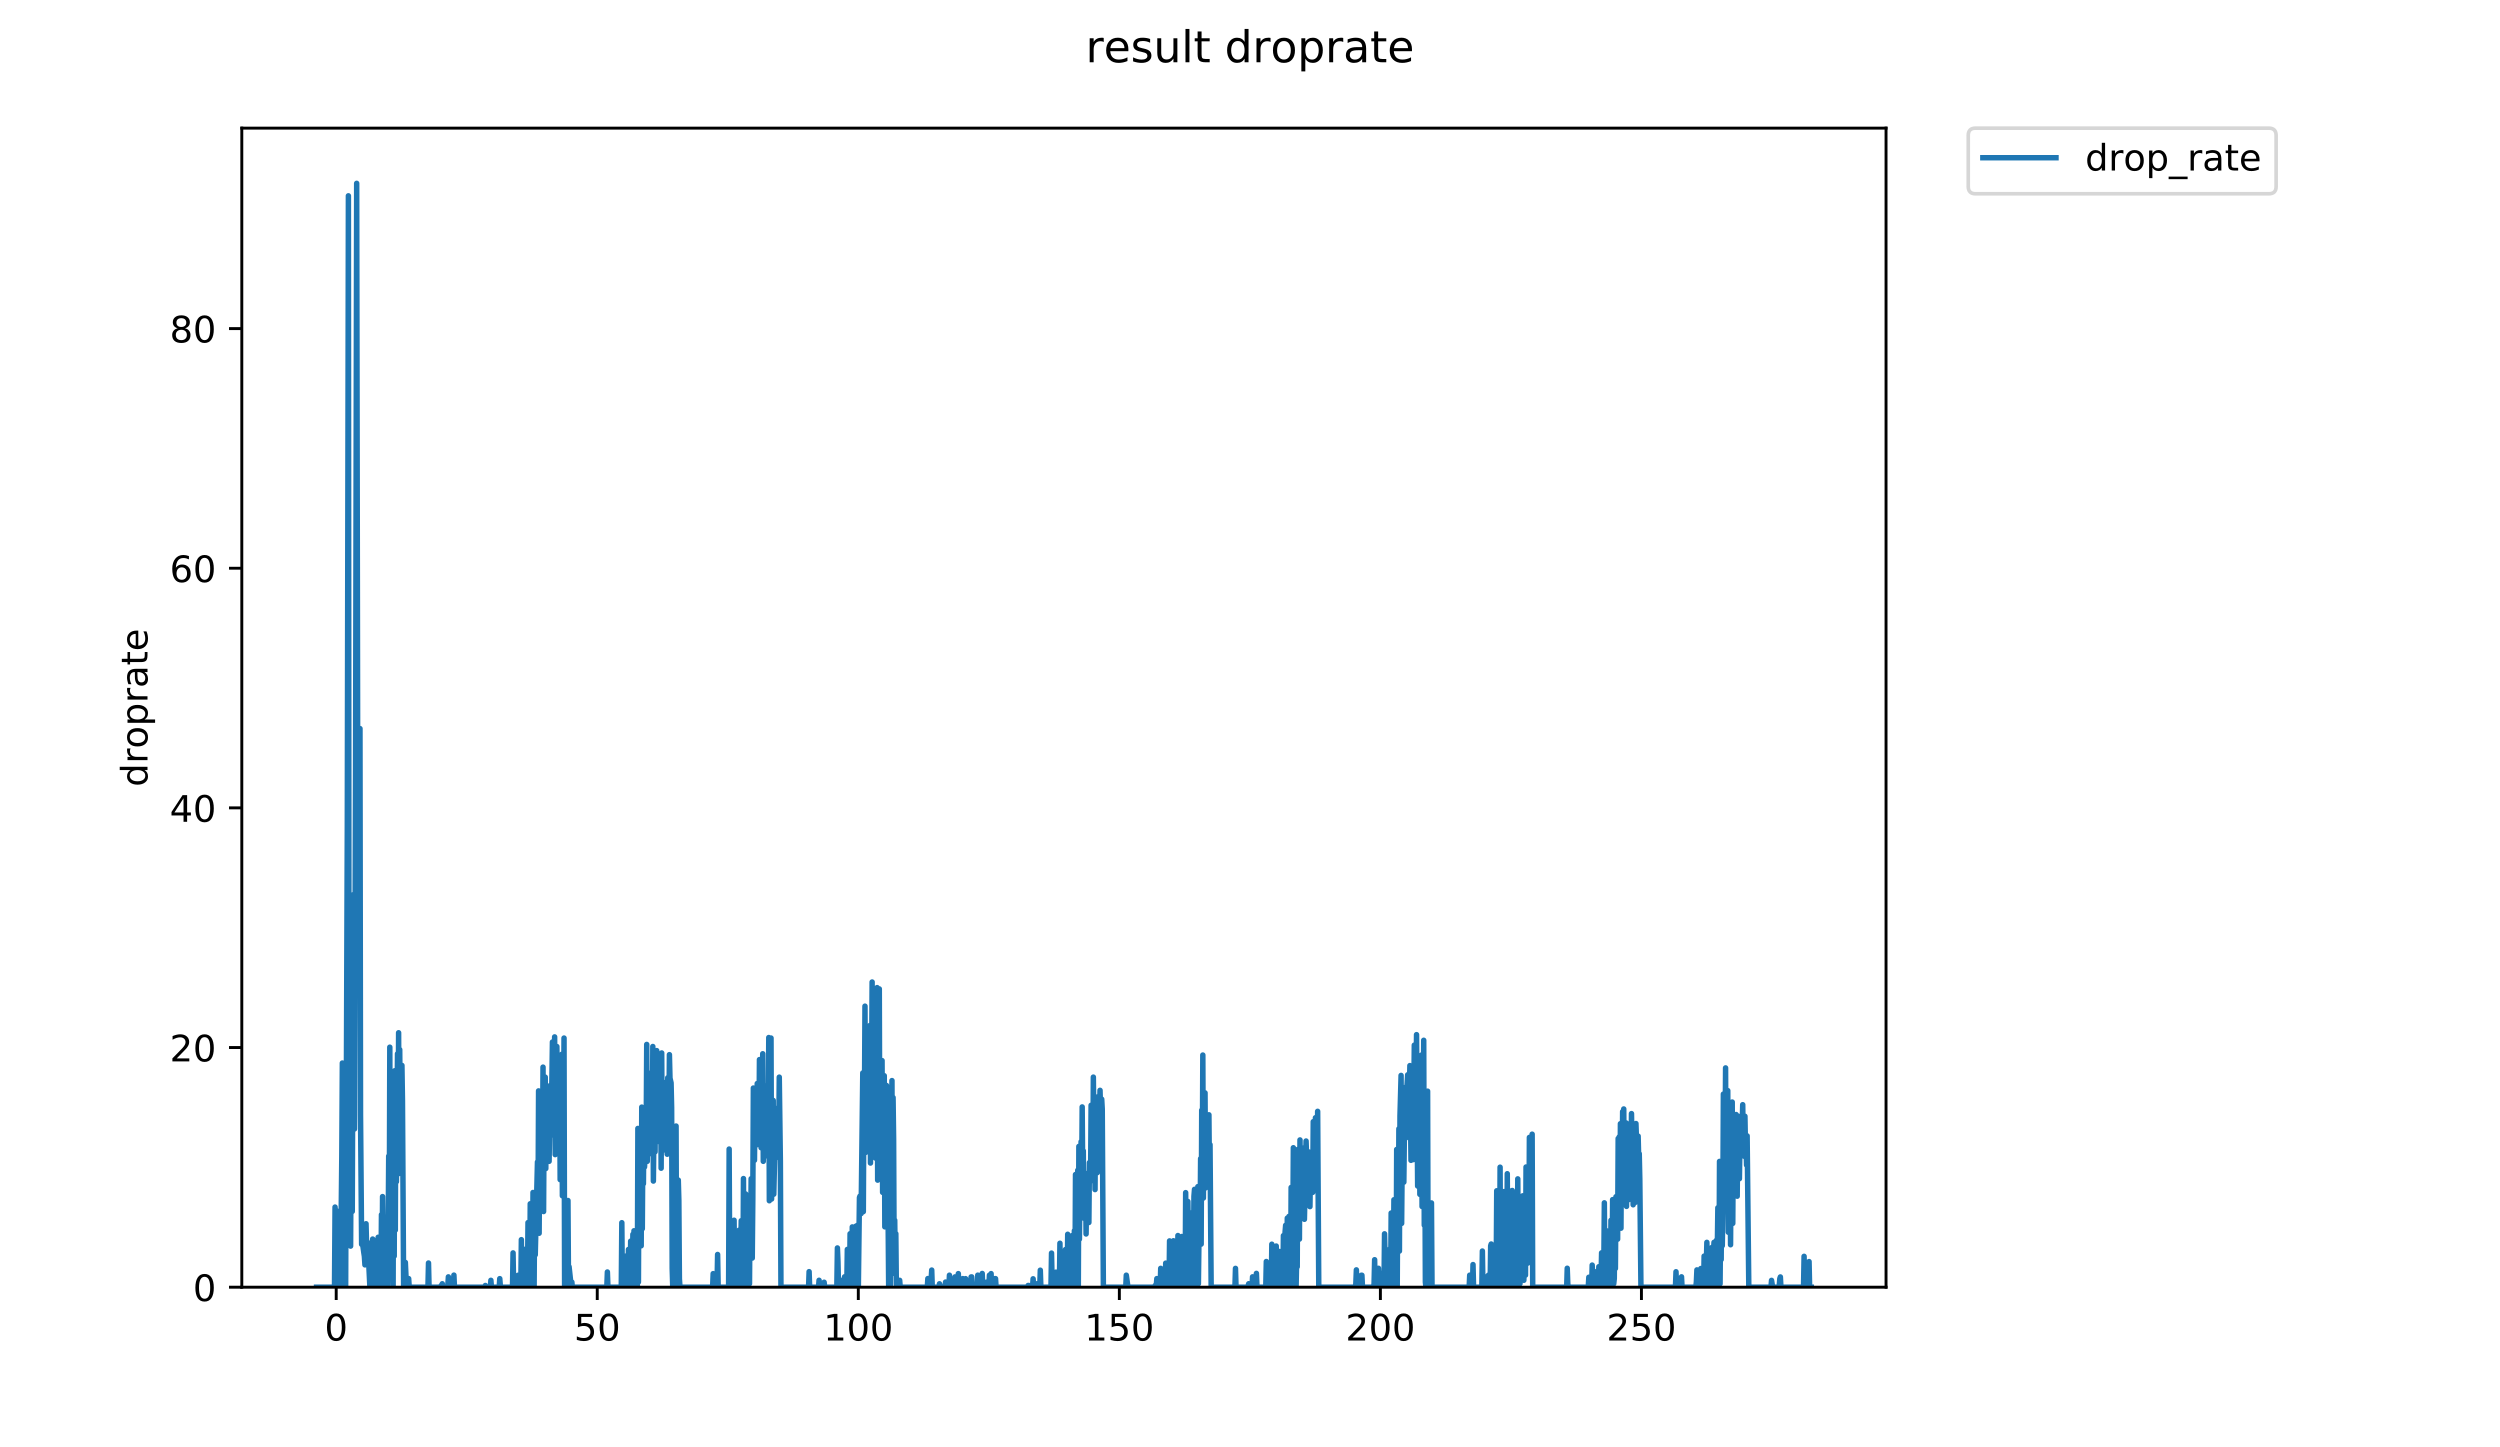 <?xml version="1.0" encoding="utf-8" standalone="no"?>
<!DOCTYPE svg PUBLIC "-//W3C//DTD SVG 1.1//EN"
  "http://www.w3.org/Graphics/SVG/1.1/DTD/svg11.dtd">
<!-- Created with matplotlib (https://matplotlib.org/) -->
<svg height="396pt" version="1.1" viewBox="0 0 684 396" width="684pt" xmlns="http://www.w3.org/2000/svg" xmlns:xlink="http://www.w3.org/1999/xlink">
 <defs>
  <style type="text/css">
*{stroke-linecap:butt;stroke-linejoin:round;}
  </style>
 </defs>
 <g id="figure_1">
  <g id="patch_1">
   <path d="M 0 396 
L 684 396 
L 684 0 
L 0 0 
z
" style="fill:#ffffff;"/>
  </g>
  <g id="axes_1">
   <g id="patch_2">
    <path d="M 66.159 352.174 
L 516.019 352.174 
L 516.019 35.062 
L 66.159 35.062 
z
" style="fill:#ffffff;"/>
   </g>
   <g id="matplotlib.axis_1">
    <g id="xtick_1">
     <g id="line2d_1">
      <defs>
       <path d="M 0 0 
L 0 3.5 
" id="m85225058ea" style="stroke:#000000;stroke-width:0.8;"/>
      </defs>
      <g>
       <use style="stroke:#000000;stroke-width:0.8;" x="91.986" xlink:href="#m85225058ea" y="352.174"/>
      </g>
     </g>
     <g id="text_1">
      <!-- 0 -->
      <defs>
       <path d="M 31.781 66.406 
Q 24.172 66.406 20.328 58.906 
Q 16.5 51.422 16.5 36.375 
Q 16.5 21.391 20.328 13.891 
Q 24.172 6.391 31.781 6.391 
Q 39.453 6.391 43.281 13.891 
Q 47.125 21.391 47.125 36.375 
Q 47.125 51.422 43.281 58.906 
Q 39.453 66.406 31.781 66.406 
z
M 31.781 74.219 
Q 44.047 74.219 50.516 64.516 
Q 56.984 54.828 56.984 36.375 
Q 56.984 17.969 50.516 8.266 
Q 44.047 -1.422 31.781 -1.422 
Q 19.531 -1.422 13.062 8.266 
Q 6.594 17.969 6.594 36.375 
Q 6.594 54.828 13.062 64.516 
Q 19.531 74.219 31.781 74.219 
z
" id="DejaVuSans-48"/>
      </defs>
      <g transform="translate(88.805 366.773)scale(0.1 -0.1)">
       <use xlink:href="#DejaVuSans-48"/>
      </g>
     </g>
    </g>
    <g id="xtick_2">
     <g id="line2d_2">
      <g>
       <use style="stroke:#000000;stroke-width:0.8;" x="163.408" xlink:href="#m85225058ea" y="352.174"/>
      </g>
     </g>
     <g id="text_2">
      <!-- 50 -->
      <defs>
       <path d="M 10.797 72.906 
L 49.516 72.906 
L 49.516 64.594 
L 19.828 64.594 
L 19.828 46.734 
Q 21.969 47.469 24.109 47.828 
Q 26.266 48.188 28.422 48.188 
Q 40.625 48.188 47.75 41.5 
Q 54.891 34.812 54.891 23.391 
Q 54.891 11.625 47.562 5.094 
Q 40.234 -1.422 26.906 -1.422 
Q 22.312 -1.422 17.547 -0.641 
Q 12.797 0.141 7.719 1.703 
L 7.719 11.625 
Q 12.109 9.234 16.797 8.062 
Q 21.484 6.891 26.703 6.891 
Q 35.156 6.891 40.078 11.328 
Q 45.016 15.766 45.016 23.391 
Q 45.016 31 40.078 35.438 
Q 35.156 39.891 26.703 39.891 
Q 22.75 39.891 18.812 39.016 
Q 14.891 38.141 10.797 36.281 
z
" id="DejaVuSans-53"/>
      </defs>
      <g transform="translate(157.046 366.773)scale(0.1 -0.1)">
       <use xlink:href="#DejaVuSans-53"/>
       <use x="63.623" xlink:href="#DejaVuSans-48"/>
      </g>
     </g>
    </g>
    <g id="xtick_3">
     <g id="line2d_3">
      <g>
       <use style="stroke:#000000;stroke-width:0.8;" x="234.831" xlink:href="#m85225058ea" y="352.174"/>
      </g>
     </g>
     <g id="text_3">
      <!-- 100 -->
      <defs>
       <path d="M 12.406 8.297 
L 28.516 8.297 
L 28.516 63.922 
L 10.984 60.406 
L 10.984 69.391 
L 28.422 72.906 
L 38.281 72.906 
L 38.281 8.297 
L 54.391 8.297 
L 54.391 0 
L 12.406 0 
z
" id="DejaVuSans-49"/>
      </defs>
      <g transform="translate(225.287 366.773)scale(0.1 -0.1)">
       <use xlink:href="#DejaVuSans-49"/>
       <use x="63.623" xlink:href="#DejaVuSans-48"/>
       <use x="127.246" xlink:href="#DejaVuSans-48"/>
      </g>
     </g>
    </g>
    <g id="xtick_4">
     <g id="line2d_4">
      <g>
       <use style="stroke:#000000;stroke-width:0.8;" x="306.253" xlink:href="#m85225058ea" y="352.174"/>
      </g>
     </g>
     <g id="text_4">
      <!-- 150 -->
      <g transform="translate(296.709 366.773)scale(0.1 -0.1)">
       <use xlink:href="#DejaVuSans-49"/>
       <use x="63.623" xlink:href="#DejaVuSans-53"/>
       <use x="127.246" xlink:href="#DejaVuSans-48"/>
      </g>
     </g>
    </g>
    <g id="xtick_5">
     <g id="line2d_5">
      <g>
       <use style="stroke:#000000;stroke-width:0.8;" x="377.675" xlink:href="#m85225058ea" y="352.174"/>
      </g>
     </g>
     <g id="text_5">
      <!-- 200 -->
      <defs>
       <path d="M 19.188 8.297 
L 53.609 8.297 
L 53.609 0 
L 7.328 0 
L 7.328 8.297 
Q 12.938 14.109 22.625 23.891 
Q 32.328 33.688 34.812 36.531 
Q 39.547 41.844 41.422 45.531 
Q 43.312 49.219 43.312 52.781 
Q 43.312 58.594 39.234 62.25 
Q 35.156 65.922 28.609 65.922 
Q 23.969 65.922 18.812 64.312 
Q 13.672 62.703 7.812 59.422 
L 7.812 69.391 
Q 13.766 71.781 18.938 73 
Q 24.125 74.219 28.422 74.219 
Q 39.75 74.219 46.484 68.547 
Q 53.219 62.891 53.219 53.422 
Q 53.219 48.922 51.531 44.891 
Q 49.859 40.875 45.406 35.406 
Q 44.188 33.984 37.641 27.219 
Q 31.109 20.453 19.188 8.297 
z
" id="DejaVuSans-50"/>
      </defs>
      <g transform="translate(368.131 366.773)scale(0.1 -0.1)">
       <use xlink:href="#DejaVuSans-50"/>
       <use x="63.623" xlink:href="#DejaVuSans-48"/>
       <use x="127.246" xlink:href="#DejaVuSans-48"/>
      </g>
     </g>
    </g>
    <g id="xtick_6">
     <g id="line2d_6">
      <g>
       <use style="stroke:#000000;stroke-width:0.8;" x="449.097" xlink:href="#m85225058ea" y="352.174"/>
      </g>
     </g>
     <g id="text_6">
      <!-- 250 -->
      <g transform="translate(439.554 366.773)scale(0.1 -0.1)">
       <use xlink:href="#DejaVuSans-50"/>
       <use x="63.623" xlink:href="#DejaVuSans-53"/>
       <use x="127.246" xlink:href="#DejaVuSans-48"/>
      </g>
     </g>
    </g>
   </g>
   <g id="matplotlib.axis_2">
    <g id="ytick_1">
     <g id="line2d_7">
      <defs>
       <path d="M 0 0 
L -3.5 0 
" id="m0437d1eea3" style="stroke:#000000;stroke-width:0.8;"/>
      </defs>
      <g>
       <use style="stroke:#000000;stroke-width:0.8;" x="66.159" xlink:href="#m0437d1eea3" y="352.174"/>
      </g>
     </g>
     <g id="text_7">
      <!-- 0 -->
      <g transform="translate(52.796 355.973)scale(0.1 -0.1)">
       <use xlink:href="#DejaVuSans-48"/>
      </g>
     </g>
    </g>
    <g id="ytick_2">
     <g id="line2d_8">
      <g>
       <use style="stroke:#000000;stroke-width:0.8;" x="66.159" xlink:href="#m0437d1eea3" y="286.605"/>
      </g>
     </g>
     <g id="text_8">
      <!-- 20 -->
      <g transform="translate(46.434 290.405)scale(0.1 -0.1)">
       <use xlink:href="#DejaVuSans-50"/>
       <use x="63.623" xlink:href="#DejaVuSans-48"/>
      </g>
     </g>
    </g>
    <g id="ytick_3">
     <g id="line2d_9">
      <g>
       <use style="stroke:#000000;stroke-width:0.8;" x="66.159" xlink:href="#m0437d1eea3" y="221.037"/>
      </g>
     </g>
     <g id="text_9">
      <!-- 40 -->
      <defs>
       <path d="M 37.797 64.312 
L 12.891 25.391 
L 37.797 25.391 
z
M 35.203 72.906 
L 47.609 72.906 
L 47.609 25.391 
L 58.016 25.391 
L 58.016 17.188 
L 47.609 17.188 
L 47.609 0 
L 37.797 0 
L 37.797 17.188 
L 4.891 17.188 
L 4.891 26.703 
z
" id="DejaVuSans-52"/>
      </defs>
      <g transform="translate(46.434 224.836)scale(0.1 -0.1)">
       <use xlink:href="#DejaVuSans-52"/>
       <use x="63.623" xlink:href="#DejaVuSans-48"/>
      </g>
     </g>
    </g>
    <g id="ytick_4">
     <g id="line2d_10">
      <g>
       <use style="stroke:#000000;stroke-width:0.8;" x="66.159" xlink:href="#m0437d1eea3" y="155.468"/>
      </g>
     </g>
     <g id="text_10">
      <!-- 60 -->
      <defs>
       <path d="M 33.016 40.375 
Q 26.375 40.375 22.484 35.828 
Q 18.609 31.297 18.609 23.391 
Q 18.609 15.531 22.484 10.953 
Q 26.375 6.391 33.016 6.391 
Q 39.656 6.391 43.531 10.953 
Q 47.406 15.531 47.406 23.391 
Q 47.406 31.297 43.531 35.828 
Q 39.656 40.375 33.016 40.375 
z
M 52.594 71.297 
L 52.594 62.312 
Q 48.875 64.062 45.094 64.984 
Q 41.312 65.922 37.594 65.922 
Q 27.828 65.922 22.672 59.328 
Q 17.531 52.734 16.797 39.406 
Q 19.672 43.656 24.016 45.922 
Q 28.375 48.188 33.594 48.188 
Q 44.578 48.188 50.953 41.516 
Q 57.328 34.859 57.328 23.391 
Q 57.328 12.156 50.688 5.359 
Q 44.047 -1.422 33.016 -1.422 
Q 20.359 -1.422 13.672 8.266 
Q 6.984 17.969 6.984 36.375 
Q 6.984 53.656 15.188 63.938 
Q 23.391 74.219 37.203 74.219 
Q 40.922 74.219 44.703 73.484 
Q 48.484 72.75 52.594 71.297 
z
" id="DejaVuSans-54"/>
      </defs>
      <g transform="translate(46.434 159.267)scale(0.1 -0.1)">
       <use xlink:href="#DejaVuSans-54"/>
       <use x="63.623" xlink:href="#DejaVuSans-48"/>
      </g>
     </g>
    </g>
    <g id="ytick_5">
     <g id="line2d_11">
      <g>
       <use style="stroke:#000000;stroke-width:0.8;" x="66.159" xlink:href="#m0437d1eea3" y="89.899"/>
      </g>
     </g>
     <g id="text_11">
      <!-- 80 -->
      <defs>
       <path d="M 31.781 34.625 
Q 24.75 34.625 20.719 30.859 
Q 16.703 27.094 16.703 20.516 
Q 16.703 13.922 20.719 10.156 
Q 24.75 6.391 31.781 6.391 
Q 38.812 6.391 42.859 10.172 
Q 46.922 13.969 46.922 20.516 
Q 46.922 27.094 42.891 30.859 
Q 38.875 34.625 31.781 34.625 
z
M 21.922 38.812 
Q 15.578 40.375 12.031 44.719 
Q 8.5 49.078 8.5 55.328 
Q 8.5 64.062 14.719 69.141 
Q 20.953 74.219 31.781 74.219 
Q 42.672 74.219 48.875 69.141 
Q 55.078 64.062 55.078 55.328 
Q 55.078 49.078 51.531 44.719 
Q 48 40.375 41.703 38.812 
Q 48.828 37.156 52.797 32.312 
Q 56.781 27.484 56.781 20.516 
Q 56.781 9.906 50.312 4.234 
Q 43.844 -1.422 31.781 -1.422 
Q 19.734 -1.422 13.25 4.234 
Q 6.781 9.906 6.781 20.516 
Q 6.781 27.484 10.781 32.312 
Q 14.797 37.156 21.922 38.812 
z
M 18.312 54.391 
Q 18.312 48.734 21.844 45.562 
Q 25.391 42.391 31.781 42.391 
Q 38.141 42.391 41.719 45.562 
Q 45.312 48.734 45.312 54.391 
Q 45.312 60.062 41.719 63.234 
Q 38.141 66.406 31.781 66.406 
Q 25.391 66.406 21.844 63.234 
Q 18.312 60.062 18.312 54.391 
z
" id="DejaVuSans-56"/>
      </defs>
      <g transform="translate(46.434 93.698)scale(0.1 -0.1)">
       <use xlink:href="#DejaVuSans-56"/>
       <use x="63.623" xlink:href="#DejaVuSans-48"/>
      </g>
     </g>
    </g>
    <g id="text_12">
     <!-- droprate -->
     <defs>
      <path d="M 45.406 46.391 
L 45.406 75.984 
L 54.391 75.984 
L 54.391 0 
L 45.406 0 
L 45.406 8.203 
Q 42.578 3.328 38.25 0.953 
Q 33.938 -1.422 27.875 -1.422 
Q 17.969 -1.422 11.734 6.484 
Q 5.516 14.406 5.516 27.297 
Q 5.516 40.188 11.734 48.094 
Q 17.969 56 27.875 56 
Q 33.938 56 38.25 53.625 
Q 42.578 51.266 45.406 46.391 
z
M 14.797 27.297 
Q 14.797 17.391 18.875 11.75 
Q 22.953 6.109 30.078 6.109 
Q 37.203 6.109 41.297 11.75 
Q 45.406 17.391 45.406 27.297 
Q 45.406 37.203 41.297 42.844 
Q 37.203 48.484 30.078 48.484 
Q 22.953 48.484 18.875 42.844 
Q 14.797 37.203 14.797 27.297 
z
" id="DejaVuSans-100"/>
      <path d="M 41.109 46.297 
Q 39.594 47.172 37.812 47.578 
Q 36.031 48 33.891 48 
Q 26.266 48 22.188 43.047 
Q 18.109 38.094 18.109 28.812 
L 18.109 0 
L 9.078 0 
L 9.078 54.688 
L 18.109 54.688 
L 18.109 46.188 
Q 20.953 51.172 25.484 53.578 
Q 30.031 56 36.531 56 
Q 37.453 56 38.578 55.875 
Q 39.703 55.766 41.062 55.516 
z
" id="DejaVuSans-114"/>
      <path d="M 30.609 48.391 
Q 23.391 48.391 19.188 42.75 
Q 14.984 37.109 14.984 27.297 
Q 14.984 17.484 19.156 11.844 
Q 23.344 6.203 30.609 6.203 
Q 37.797 6.203 41.984 11.859 
Q 46.188 17.531 46.188 27.297 
Q 46.188 37.016 41.984 42.703 
Q 37.797 48.391 30.609 48.391 
z
M 30.609 56 
Q 42.328 56 49.016 48.375 
Q 55.719 40.766 55.719 27.297 
Q 55.719 13.875 49.016 6.219 
Q 42.328 -1.422 30.609 -1.422 
Q 18.844 -1.422 12.172 6.219 
Q 5.516 13.875 5.516 27.297 
Q 5.516 40.766 12.172 48.375 
Q 18.844 56 30.609 56 
z
" id="DejaVuSans-111"/>
      <path d="M 18.109 8.203 
L 18.109 -20.797 
L 9.078 -20.797 
L 9.078 54.688 
L 18.109 54.688 
L 18.109 46.391 
Q 20.953 51.266 25.266 53.625 
Q 29.594 56 35.594 56 
Q 45.562 56 51.781 48.094 
Q 58.016 40.188 58.016 27.297 
Q 58.016 14.406 51.781 6.484 
Q 45.562 -1.422 35.594 -1.422 
Q 29.594 -1.422 25.266 0.953 
Q 20.953 3.328 18.109 8.203 
z
M 48.688 27.297 
Q 48.688 37.203 44.609 42.844 
Q 40.531 48.484 33.406 48.484 
Q 26.266 48.484 22.188 42.844 
Q 18.109 37.203 18.109 27.297 
Q 18.109 17.391 22.188 11.75 
Q 26.266 6.109 33.406 6.109 
Q 40.531 6.109 44.609 11.75 
Q 48.688 17.391 48.688 27.297 
z
" id="DejaVuSans-112"/>
      <path d="M 34.281 27.484 
Q 23.391 27.484 19.188 25 
Q 14.984 22.516 14.984 16.5 
Q 14.984 11.719 18.141 8.906 
Q 21.297 6.109 26.703 6.109 
Q 34.188 6.109 38.703 11.406 
Q 43.219 16.703 43.219 25.484 
L 43.219 27.484 
z
M 52.203 31.203 
L 52.203 0 
L 43.219 0 
L 43.219 8.297 
Q 40.141 3.328 35.547 0.953 
Q 30.953 -1.422 24.312 -1.422 
Q 15.922 -1.422 10.953 3.297 
Q 6 8.016 6 15.922 
Q 6 25.141 12.172 29.828 
Q 18.359 34.516 30.609 34.516 
L 43.219 34.516 
L 43.219 35.406 
Q 43.219 41.609 39.141 45 
Q 35.062 48.391 27.688 48.391 
Q 23 48.391 18.547 47.266 
Q 14.109 46.141 10.016 43.891 
L 10.016 52.203 
Q 14.938 54.109 19.578 55.047 
Q 24.219 56 28.609 56 
Q 40.484 56 46.344 49.844 
Q 52.203 43.703 52.203 31.203 
z
" id="DejaVuSans-97"/>
      <path d="M 18.312 70.219 
L 18.312 54.688 
L 36.812 54.688 
L 36.812 47.703 
L 18.312 47.703 
L 18.312 18.016 
Q 18.312 11.328 20.141 9.422 
Q 21.969 7.516 27.594 7.516 
L 36.812 7.516 
L 36.812 0 
L 27.594 0 
Q 17.188 0 13.234 3.875 
Q 9.281 7.766 9.281 18.016 
L 9.281 47.703 
L 2.688 47.703 
L 2.688 54.688 
L 9.281 54.688 
L 9.281 70.219 
z
" id="DejaVuSans-116"/>
      <path d="M 56.203 29.594 
L 56.203 25.203 
L 14.891 25.203 
Q 15.484 15.922 20.484 11.062 
Q 25.484 6.203 34.422 6.203 
Q 39.594 6.203 44.453 7.469 
Q 49.312 8.734 54.109 11.281 
L 54.109 2.781 
Q 49.266 0.734 44.188 -0.344 
Q 39.109 -1.422 33.891 -1.422 
Q 20.797 -1.422 13.156 6.188 
Q 5.516 13.812 5.516 26.812 
Q 5.516 40.234 12.766 48.109 
Q 20.016 56 32.328 56 
Q 43.359 56 49.781 48.891 
Q 56.203 41.797 56.203 29.594 
z
M 47.219 32.234 
Q 47.125 39.594 43.094 43.984 
Q 39.062 48.391 32.422 48.391 
Q 24.906 48.391 20.391 44.141 
Q 15.875 39.891 15.188 32.172 
z
" id="DejaVuSans-101"/>
     </defs>
     <g transform="translate(40.354 215.236)rotate(-90)scale(0.1 -0.1)">
      <use xlink:href="#DejaVuSans-100"/>
      <use x="63.477" xlink:href="#DejaVuSans-114"/>
      <use x="104.559" xlink:href="#DejaVuSans-111"/>
      <use x="165.74" xlink:href="#DejaVuSans-112"/>
      <use x="229.217" xlink:href="#DejaVuSans-114"/>
      <use x="270.33" xlink:href="#DejaVuSans-97"/>
      <use x="331.609" xlink:href="#DejaVuSans-116"/>
      <use x="370.818" xlink:href="#DejaVuSans-101"/>
     </g>
    </g>
   </g>
   <g id="line2d_12">
    <path clip-path="url(#pa9930735b6)" d="M 86.607 352.174 
L 91.519 352.174 
L 91.67 330.256 
L 91.825 351.257 
L 91.984 331.181 
L 92.143 352.174 
L 93.061 352.174 
L 93.212 332.944 
L 93.362 330.977 
L 93.515 316.418 
L 93.665 290.851 
L 93.815 295.959 
L 93.966 351.702 
L 94.116 348.4 
L 94.266 352.174 
L 94.567 352.174 
L 95.021 226.188 
L 95.322 53.577 
L 95.473 277.024 
L 95.623 323.952 
L 95.774 301.845 
L 95.925 340.934 
L 96.077 309.392 
L 96.229 315.591 
L 96.379 331.448 
L 96.68 244.777 
L 96.833 263.48 
L 96.983 308.901 
L 97.285 210.531 
L 97.587 50.163 
L 97.887 224.627 
L 98.039 235.087 
L 98.189 206.203 
L 98.339 216.791 
L 98.489 199.337 
L 98.639 305.002 
L 98.94 340.449 
L 99.091 339.474 
L 99.543 342.753 
L 99.694 343.72 
L 99.845 346.068 
L 100.146 334.82 
L 100.297 340.869 
L 100.452 342.612 
L 100.602 339.927 
L 101.203 352.174 
L 101.354 342.311 
L 101.506 341.524 
L 101.656 352.174 
L 101.809 350.781 
L 101.96 339.004 
L 102.11 350.757 
L 102.26 349.344 
L 102.41 339.419 
L 102.56 352.174 
L 102.711 352.174 
L 103.011 340.381 
L 103.163 352.174 
L 103.314 352.174 
L 103.465 338.514 
L 103.766 352.174 
L 103.916 352.174 
L 104.066 344.143 
L 104.216 351.229 
L 104.366 332.333 
L 104.517 352.174 
L 104.668 327.387 
L 104.972 352.174 
L 105.125 352.174 
L 105.276 333.027 
L 105.578 352.174 
L 105.73 337.717 
L 105.88 352.174 
L 106.033 351.708 
L 106.19 339.06 
L 106.348 316.295 
L 106.498 338.553 
L 106.648 286.511 
L 106.799 347.953 
L 106.951 313.933 
L 107.253 348.9 
L 107.403 315.747 
L 107.557 352.174 
L 107.708 302.811 
L 107.858 343.671 
L 108.008 292.954 
L 108.158 336.563 
L 108.308 296.27 
L 108.458 323.316 
L 108.758 288.308 
L 108.908 315.956 
L 109.059 282.56 
L 109.212 321.061 
L 109.362 287.171 
L 109.515 306.938 
L 109.666 299.569 
L 109.816 299.813 
L 109.967 291.497 
L 110.117 301.229 
L 110.43 352.174 
L 110.746 352.174 
L 110.903 345.391 
L 111.21 352.174 
L 111.51 352.174 
L 111.811 349.829 
L 111.961 352.174 
L 117.087 352.174 
L 117.238 345.561 
L 117.388 352.174 
L 120.556 352.174 
L 120.707 351.706 
L 120.858 352.174 
L 121.009 351.236 
L 121.16 352.174 
L 122.374 352.174 
L 122.525 351.705 
L 122.676 349.352 
L 122.828 352.174 
L 124.039 352.174 
L 124.19 348.872 
L 124.34 352.174 
L 132.64 352.174 
L 132.791 351.705 
L 132.945 352.174 
L 134.157 352.174 
L 134.308 350.295 
L 134.46 352.174 
L 136.584 352.174 
L 136.735 349.836 
L 136.888 351.71 
L 137.04 352.174 
L 140.221 352.174 
L 140.372 342.794 
L 140.523 351.705 
L 140.673 352.174 
L 141.429 352.174 
L 141.581 349.368 
L 141.733 348.914 
L 141.886 352.174 
L 142.491 352.174 
L 142.644 339.172 
L 142.796 351.706 
L 142.947 352.174 
L 143.25 352.174 
L 143.4 341.811 
L 143.553 351.247 
L 143.704 352.174 
L 144.156 352.174 
L 144.308 350.777 
L 144.461 334.503 
L 144.769 350.343 
L 144.92 352.174 
L 145.072 329.355 
L 145.224 348.464 
L 145.377 344.734 
L 145.529 352.174 
L 145.679 348.4 
L 145.83 326.267 
L 145.982 352.174 
L 146.137 352.174 
L 146.291 327.77 
L 146.443 343.326 
L 147.05 317.908 
L 147.201 331.038 
L 147.353 298.468 
L 147.507 337.419 
L 147.661 315.338 
L 147.813 321.947 
L 147.966 299.551 
L 148.116 331.038 
L 148.269 311.252 
L 148.42 315.643 
L 148.571 291.968 
L 148.722 331.478 
L 148.875 304.016 
L 149.026 318.921 
L 149.177 294.707 
L 149.327 319.719 
L 149.479 304.735 
L 149.631 316.418 
L 149.781 306.352 
L 149.933 315.227 
L 150.083 310.191 
L 150.233 317.739 
L 150.541 296.992 
L 150.692 308.838 
L 150.995 295.585 
L 151.145 285.094 
L 151.295 306.418 
L 151.445 310.603 
L 151.596 304.059 
L 151.747 283.697 
L 151.897 315.904 
L 152.05 310.728 
L 152.352 286.323 
L 152.653 314.075 
L 152.954 294.707 
L 153.106 290.616 
L 153.258 322.752 
L 153.563 299.849 
L 153.716 288.452 
L 153.866 327.173 
L 154.017 306.614 
L 154.168 311.723 
L 154.319 284.013 
L 154.473 352.174 
L 155.243 352.174 
L 155.395 328.458 
L 155.547 352.174 
L 155.699 346.57 
L 156.305 352.174 
L 156.456 350.769 
L 156.607 352.174 
L 166.025 352.174 
L 166.179 348.018 
L 166.33 352.174 
L 169.978 352.174 
L 170.131 334.528 
L 170.281 352.174 
L 170.887 352.174 
L 171.188 343.671 
L 171.339 352.174 
L 171.794 352.174 
L 171.945 341.856 
L 172.096 352.174 
L 172.397 352.174 
L 172.55 339.583 
L 172.702 352.174 
L 172.854 352.174 
L 173.006 348.9 
L 173.157 337.717 
L 173.31 343.78 
L 173.461 336.741 
L 173.764 352.174 
L 173.916 348.443 
L 174.069 349.856 
L 174.221 343.301 
L 174.372 352.174 
L 174.523 308.742 
L 174.675 350.773 
L 174.827 315.385 
L 174.978 339.945 
L 175.13 333.909 
L 175.28 322.499 
L 175.431 340.853 
L 175.585 302.905 
L 175.735 336.182 
L 175.886 313.604 
L 176.036 323.871 
L 176.19 306.922 
L 176.341 319.296 
L 176.491 316.375 
L 176.642 308.714 
L 176.792 310.723 
L 176.942 285.757 
L 177.092 317.739 
L 177.243 301.773 
L 177.397 312.87 
L 177.548 295.811 
L 177.85 308.023 
L 178 303.186 
L 178.15 312.078 
L 178.307 293.435 
L 178.461 315.849 
L 178.611 286.323 
L 178.763 323.137 
L 179.068 294.813 
L 179.224 315.145 
L 179.377 292.735 
L 179.527 311.548 
L 179.678 287.45 
L 179.83 309.086 
L 179.981 295.26 
L 180.131 312.308 
L 180.281 302.974 
L 180.584 306.483 
L 180.734 288.308 
L 180.887 319.622 
L 181.039 288.091 
L 181.189 314.855 
L 181.491 300.113 
L 181.642 312.72 
L 181.944 296.201 
L 182.095 305.675 
L 182.247 307.468 
L 182.397 296.281 
L 182.548 315.8 
L 182.699 294.872 
L 182.85 304.334 
L 183 306.012 
L 183.153 288.556 
L 183.305 294.976 
L 183.608 296.281 
L 183.759 303.115 
L 183.911 347.052 
L 184.063 352.174 
L 184.516 352.174 
L 184.668 325.478 
L 184.822 325.43 
L 184.973 308.086 
L 185.124 352.174 
L 185.276 322.877 
L 185.428 352.174 
L 185.581 322.877 
L 185.732 328.39 
L 185.885 349.852 
L 186.037 352.174 
L 194.971 352.174 
L 195.124 348.47 
L 195.581 352.174 
L 196.035 352.174 
L 196.187 351.237 
L 196.337 343.224 
L 196.488 351.702 
L 196.638 352.174 
L 199.346 352.174 
L 199.496 314.382 
L 199.646 346.978 
L 199.796 352.174 
L 199.946 352.174 
L 200.096 342.726 
L 200.246 340.837 
L 200.397 352.174 
L 200.697 352.174 
L 200.848 333.856 
L 200.998 352.174 
L 201.301 352.174 
L 201.451 342.282 
L 201.601 343.212 
L 201.752 352.174 
L 201.902 352.174 
L 202.052 346.97 
L 202.202 336.585 
L 202.352 352.174 
L 202.503 352.174 
L 202.806 333.987 
L 202.957 352.174 
L 203.261 352.174 
L 203.411 322.456 
L 203.561 352.174 
L 203.711 352.174 
L 204.011 326.665 
L 204.161 352.174 
L 204.461 331.389 
L 204.612 352.174 
L 204.763 348.406 
L 204.913 335.217 
L 205.063 351.231 
L 205.214 331.008 
L 205.364 339.419 
L 205.515 322.499 
L 205.817 344.212 
L 205.967 328.082 
L 206.118 297.69 
L 206.271 303.277 
L 206.424 317.445 
L 206.574 300.978 
L 206.724 301.229 
L 206.874 297.848 
L 207.028 313.222 
L 207.18 296.45 
L 207.331 308.901 
L 207.481 301.773 
L 207.633 311.602 
L 207.784 289.907 
L 207.934 306.418 
L 208.084 292.566 
L 208.234 314.02 
L 208.385 290.468 
L 208.535 299.738 
L 208.685 288.308 
L 208.835 317.739 
L 208.986 302.244 
L 209.136 299.099 
L 209.287 303.99 
L 209.437 314.855 
L 209.737 297.062 
L 209.887 316.272 
L 210.037 307.296 
L 210.188 305.002 
L 210.338 283.873 
L 210.491 328.525 
L 210.644 307.658 
L 210.797 317.86 
L 210.95 284.009 
L 211.103 328.061 
L 211.253 310.252 
L 211.403 318.586 
L 211.553 301.082 
L 211.704 326.738 
L 212.004 313.965 
L 212.155 307.296 
L 212.305 316.744 
L 212.605 305.002 
L 212.756 313.134 
L 212.906 303.045 
L 213.057 311.723 
L 213.208 294.707 
L 213.509 317.788 
L 213.664 352.174 
L 221.223 352.174 
L 221.373 347.923 
L 221.523 352.174 
L 223.948 352.174 
L 224.098 350.285 
L 224.255 352.174 
L 225.328 352.174 
L 225.484 350.818 
L 225.638 352.174 
L 228.956 352.174 
L 229.114 341.44 
L 229.266 345.189 
L 229.416 352.174 
L 230.17 352.174 
L 230.322 350.303 
L 230.472 352.174 
L 230.925 352.174 
L 231.075 349.34 
L 231.226 352.174 
L 231.677 352.174 
L 231.828 341.841 
L 232.129 352.174 
L 232.43 352.174 
L 232.58 337.551 
L 232.731 350.287 
L 232.881 352.174 
L 233.032 352.174 
L 233.182 335.688 
L 233.333 351.703 
L 233.484 340.885 
L 233.635 352.174 
L 233.785 352.174 
L 234.089 335.528 
L 234.24 352.174 
L 234.391 352.174 
L 234.542 335.265 
L 234.843 352.174 
L 235.144 327.645 
L 235.295 327.245 
L 235.446 331.567 
L 235.598 332.035 
L 236.056 293.565 
L 236.206 331.508 
L 236.357 301.229 
L 236.507 302.644 
L 236.657 275.284 
L 236.807 315.327 
L 236.958 308.304 
L 237.258 282.36 
L 237.409 307.425 
L 237.559 313.078 
L 237.71 293.765 
L 237.86 296.591 
L 238.011 280.576 
L 238.161 318.21 
L 238.312 294.707 
L 238.462 294.236 
L 238.613 268.68 
L 238.763 310.252 
L 238.919 308.217 
L 239.225 281.619 
L 239.375 293.681 
L 239.526 316.846 
L 239.827 287.642 
L 239.977 270.213 
L 240.127 322.886 
L 240.278 292.823 
L 240.428 288.584 
L 240.578 270.567 
L 240.729 322.028 
L 241.03 301.229 
L 241.18 292.352 
L 241.331 290.175 
L 241.482 326.23 
L 241.934 294.319 
L 242.085 335.664 
L 242.235 310.663 
L 242.385 309.658 
L 242.536 296.983 
L 242.686 327.68 
L 242.837 314.545 
L 243.138 352.174 
L 243.591 352.174 
L 243.741 317.267 
L 243.892 317.317 
L 244.042 295.649 
L 244.192 348.406 
L 244.343 300.285 
L 244.493 311.665 
L 244.644 346.059 
L 244.795 333.856 
L 244.945 346.514 
L 245.095 337.53 
L 245.246 352.174 
L 245.698 352.174 
L 245.848 350.759 
L 245.998 352.174 
L 246.149 350.293 
L 246.299 352.174 
L 253.709 352.174 
L 253.859 349.816 
L 254.01 351.702 
L 254.16 352.174 
L 254.613 352.174 
L 254.92 347.491 
L 255.071 352.174 
L 256.888 352.174 
L 257.04 351.243 
L 257.344 352.174 
L 258.557 352.174 
L 258.708 350.769 
L 258.86 352.174 
L 259.617 352.174 
L 259.768 348.891 
L 259.919 352.174 
L 260.83 352.174 
L 260.982 351.707 
L 261.134 352.174 
L 261.285 349.36 
L 261.435 352.174 
L 262.046 352.174 
L 262.198 348.464 
L 262.35 352.174 
L 263.268 352.174 
L 263.419 349.829 
L 263.571 352.174 
L 264.025 352.174 
L 264.177 349.842 
L 264.329 352.174 
L 265.239 352.174 
L 265.394 350.804 
L 265.548 351.714 
L 265.699 349.368 
L 265.85 349.352 
L 266.002 352.174 
L 267.369 352.174 
L 267.519 348.882 
L 267.673 352.174 
L 268.126 352.174 
L 268.276 351.232 
L 268.428 352.174 
L 268.582 352.174 
L 268.733 348.422 
L 268.89 352.174 
L 269.797 352.174 
L 269.95 350.781 
L 270.103 352.174 
L 270.556 352.174 
L 270.707 348.886 
L 270.858 351.705 
L 271.01 352.174 
L 271.163 348.459 
L 271.314 352.174 
L 272.073 352.174 
L 272.224 349.832 
L 272.376 349.832 
L 272.526 352.174 
L 281.145 352.174 
L 281.295 351.703 
L 281.446 351.703 
L 281.596 352.174 
L 282.505 352.174 
L 282.659 349.882 
L 282.811 352.174 
L 283.42 352.174 
L 283.723 351.233 
L 283.873 352.174 
L 284.474 352.174 
L 284.627 347.524 
L 284.781 352.174 
L 287.544 352.174 
L 287.696 342.847 
L 287.848 350.311 
L 288 352.174 
L 288.757 352.174 
L 288.912 348.065 
L 289.069 352.174 
L 289.843 352.174 
L 289.997 340.152 
L 290.15 351.71 
L 290.306 352.174 
L 290.609 352.174 
L 290.761 344.691 
L 291.064 352.174 
L 291.366 352.174 
L 291.517 341.87 
L 291.669 352.174 
L 291.971 352.174 
L 292.123 337.697 
L 292.275 352.174 
L 292.578 352.174 
L 292.729 341.433 
L 292.885 352.174 
L 293.036 341.9 
L 293.19 346.154 
L 293.346 338.059 
L 293.498 352.174 
L 293.649 340.532 
L 293.801 342.807 
L 293.952 336.719 
L 294.104 352.174 
L 294.256 321.351 
L 294.408 349.852 
L 294.562 321.324 
L 294.721 350.378 
L 294.873 320.178 
L 295.025 352.174 
L 295.176 313.66 
L 295.327 339.042 
L 295.478 324.033 
L 295.63 323.646 
L 295.781 312.365 
L 295.933 324.699 
L 296.084 302.857 
L 296.236 321.775 
L 296.388 314.866 
L 296.542 333.296 
L 296.696 322.202 
L 296.85 327.31 
L 297.002 321.061 
L 297.153 337.614 
L 297.305 327.387 
L 297.458 326.67 
L 297.612 324.086 
L 297.916 334.478 
L 298.067 318.082 
L 298.37 323.137 
L 298.526 302.404 
L 298.682 310.738 
L 298.833 306.006 
L 298.986 321.526 
L 299.14 294.698 
L 299.294 308.831 
L 299.448 306.193 
L 299.602 325.468 
L 299.756 301.453 
L 299.907 312.889 
L 300.059 313.715 
L 300.21 320.84 
L 300.363 300.091 
L 300.516 304.084 
L 300.667 313.301 
L 300.97 298.314 
L 301.122 304.003 
L 301.273 315.227 
L 301.425 300.729 
L 301.576 303.466 
L 301.882 352.174 
L 308.003 352.174 
L 308.155 348.891 
L 308.61 352.174 
L 315.907 352.174 
L 316.059 351.707 
L 316.361 351.706 
L 316.512 349.829 
L 316.664 352.174 
L 317.419 352.174 
L 317.571 347.022 
L 317.723 352.174 
L 318.634 352.174 
L 318.785 351.232 
L 318.936 345.598 
L 319.087 352.174 
L 319.84 352.174 
L 319.991 339.511 
L 320.142 352.174 
L 320.902 352.174 
L 321.053 339.474 
L 321.204 352.174 
L 321.673 352.174 
L 321.825 341.014 
L 321.976 352.174 
L 322.126 352.174 
L 322.277 338.043 
L 322.427 351.232 
L 322.578 352.174 
L 322.73 352.174 
L 322.881 350.303 
L 323.032 352.174 
L 323.346 338.309 
L 323.496 351.233 
L 323.646 352.174 
L 323.796 341.309 
L 323.947 344.155 
L 324.097 351.702 
L 324.247 352.174 
L 324.397 326.304 
L 324.548 344.638 
L 324.851 352.174 
L 325.002 328.723 
L 325.304 352.174 
L 325.454 348.411 
L 325.605 340.381 
L 325.908 344.67 
L 326.061 331.828 
L 326.213 352.174 
L 326.364 344.659 
L 326.515 345.598 
L 326.666 327.316 
L 326.817 325.402 
L 326.969 352.174 
L 327.425 335.782 
L 327.58 352.174 
L 327.731 324.66 
L 327.882 351.236 
L 328.184 326.738 
L 328.335 336.205 
L 328.486 316.998 
L 328.636 340.398 
L 328.789 303.743 
L 328.94 319.766 
L 329.092 288.66 
L 329.243 327.785 
L 329.393 305.946 
L 329.544 318.356 
L 329.696 299.01 
L 329.847 325.01 
L 330.151 307.277 
L 330.303 314.507 
L 330.455 312.945 
L 330.605 321.13 
L 330.758 305.006 
L 330.91 322.836 
L 331.063 313.167 
L 331.372 352.174 
L 337.876 352.174 
L 338.027 347.03 
L 338.178 352.174 
L 341.348 352.174 
L 341.648 351.231 
L 341.799 352.174 
L 342.55 352.174 
L 342.7 349.34 
L 342.85 352.174 
L 343.453 352.174 
L 343.753 348.395 
L 343.904 352.174 
L 346.312 352.174 
L 346.463 345.149 
L 346.613 352.174 
L 347.818 352.174 
L 347.969 340.415 
L 348.12 351.704 
L 348.27 352.174 
L 348.876 352.174 
L 349.027 351.704 
L 349.178 340.918 
L 349.329 352.174 
L 349.781 352.174 
L 349.932 349.839 
L 350.085 342.409 
L 350.236 352.174 
L 350.389 352.174 
L 350.54 343.25 
L 350.69 346.051 
L 350.841 352.174 
L 350.992 352.174 
L 351.142 338.063 
L 351.444 352.174 
L 351.594 337.123 
L 351.75 335.233 
L 351.901 352.174 
L 352.052 352.174 
L 352.202 333.278 
L 352.502 352.174 
L 352.652 332.806 
L 352.803 338.023 
L 352.953 337.036 
L 353.103 352.174 
L 353.253 324.893 
L 353.404 345.57 
L 353.556 327.027 
L 353.709 337.799 
L 353.86 314.02 
L 354.01 345.119 
L 354.162 318.405 
L 354.313 346.077 
L 354.463 326.738 
L 354.614 352.174 
L 354.766 344.212 
L 354.919 346.602 
L 355.069 314.491 
L 355.22 331.948 
L 355.371 320.795 
L 355.522 339.023 
L 355.676 311.888 
L 355.827 330.193 
L 356.129 322.668 
L 356.279 316.375 
L 356.433 328.558 
L 356.583 330.162 
L 356.734 314.075 
L 356.887 333.599 
L 357.342 312.182 
L 357.796 325.286 
L 357.947 315.486 
L 358.098 315.175 
L 358.249 317.516 
L 358.401 330.13 
L 358.552 318.874 
L 358.703 319.016 
L 358.854 316.998 
L 359.155 326.23 
L 359.305 306.889 
L 359.455 322.413 
L 359.605 321.941 
L 359.756 319.343 
L 359.907 305.812 
L 360.057 311.135 
L 360.207 310.191 
L 360.358 320.614 
L 360.508 304.059 
L 360.814 352.174 
L 370.804 352.174 
L 370.953 351.229 
L 371.103 347.437 
L 371.253 352.174 
L 372.314 352.174 
L 372.466 348.905 
L 372.618 348.905 
L 372.774 352.174 
L 375.796 352.174 
L 375.947 351.232 
L 376.098 344.659 
L 376.249 352.174 
L 376.851 352.174 
L 377.002 350.293 
L 377.152 347.008 
L 377.303 352.174 
L 377.755 352.174 
L 378.056 348.411 
L 378.207 352.174 
L 378.658 352.174 
L 378.808 337.572 
L 379.112 352.174 
L 379.415 352.174 
L 379.565 344.616 
L 379.715 346.042 
L 379.865 352.174 
L 380.018 348.464 
L 380.169 341.811 
L 380.319 352.174 
L 380.47 352.174 
L 380.62 331.89 
L 380.923 348.877 
L 381.074 339.927 
L 381.224 346.059 
L 381.376 328.254 
L 381.527 331.478 
L 381.677 352.174 
L 381.829 331.655 
L 381.979 352.174 
L 382.13 314.491 
L 382.28 352.174 
L 382.431 323.871 
L 382.581 339.927 
L 382.732 308.838 
L 382.882 342.297 
L 383.034 305.272 
L 383.336 294.236 
L 383.487 334.721 
L 383.787 300.757 
L 383.938 307.769 
L 384.088 323.441 
L 384.39 297.533 
L 384.541 299.889 
L 384.692 311.311 
L 384.842 306.418 
L 384.992 296.511 
L 385.142 294.069 
L 385.293 308.838 
L 385.443 305.946 
L 385.746 291.549 
L 386.048 317.467 
L 386.198 308.901 
L 386.35 291.757 
L 386.651 317.267 
L 386.953 285.948 
L 387.257 317.248 
L 387.563 283.081 
L 387.866 324.502 
L 388.169 298.859 
L 388.32 294.649 
L 388.471 326.774 
L 388.623 306.472 
L 388.774 301.773 
L 388.925 288.66 
L 389.076 330.099 
L 389.228 312.182 
L 389.379 311.135 
L 389.529 284.621 
L 389.68 335.217 
L 389.83 312.965 
L 389.98 350.761 
L 390.131 352.174 
L 390.439 352.174 
L 390.591 298.544 
L 390.743 352.174 
L 390.894 329.258 
L 391.045 345.598 
L 391.195 337.079 
L 391.346 339.004 
L 391.496 344.155 
L 391.647 329.126 
L 391.802 352.174 
L 401.96 352.174 
L 402.111 348.886 
L 402.412 352.174 
L 402.865 352.174 
L 403.015 345.988 
L 403.168 352.174 
L 405.427 352.174 
L 405.578 342.282 
L 405.729 352.174 
L 406.184 352.174 
L 406.335 349.368 
L 406.486 349.356 
L 406.637 352.174 
L 407.09 352.174 
L 407.241 348.886 
L 407.392 352.174 
L 407.696 352.174 
L 407.846 340.853 
L 407.996 340.364 
L 408.146 352.174 
L 408.297 352.174 
L 408.449 343.78 
L 408.599 343.224 
L 408.749 352.174 
L 408.9 352.174 
L 409.051 342.297 
L 409.202 350.767 
L 409.352 349.352 
L 409.503 325.796 
L 409.657 352.174 
L 409.811 352.174 
L 409.965 341.599 
L 410.121 351.718 
L 410.274 352.174 
L 410.425 319.343 
L 410.578 352.174 
L 410.729 352.174 
L 411.03 338.514 
L 411.181 352.174 
L 411.331 351.233 
L 411.483 326.021 
L 411.634 352.174 
L 411.785 352.174 
L 411.936 329.629 
L 412.088 352.174 
L 412.239 352.174 
L 412.39 321.13 
L 412.541 350.298 
L 412.694 352.174 
L 412.845 337.079 
L 412.996 333.387 
L 413.15 347.557 
L 413.3 325.871 
L 413.452 352.174 
L 413.602 352.174 
L 413.753 325.72 
L 413.904 351.24 
L 414.055 352.174 
L 414.205 346.985 
L 414.356 329.629 
L 414.507 352.174 
L 414.66 345.189 
L 414.811 330.162 
L 414.961 352.174 
L 415.112 352.174 
L 415.263 322.541 
L 415.414 348.877 
L 415.715 337.166 
L 415.866 351.233 
L 416.018 334.402 
L 416.169 340.918 
L 416.32 333.856 
L 416.47 340.885 
L 416.621 327.173 
L 416.771 328.622 
L 416.922 350.287 
L 417.223 335.241 
L 417.374 348.882 
L 417.525 319.296 
L 417.837 336.126 
L 417.988 345.598 
L 418.138 327.715 
L 418.289 343.224 
L 418.439 311.194 
L 418.59 339.474 
L 418.741 314.653 
L 419.045 342.325 
L 419.196 310.312 
L 419.348 352.174 
L 428.645 352.174 
L 428.795 346.993 
L 428.946 351.233 
L 429.097 352.174 
L 434.544 352.174 
L 434.702 349.453 
L 434.858 349.91 
L 435.015 352.174 
L 435.471 352.174 
L 435.623 346.129 
L 435.925 352.174 
L 436.53 352.174 
L 436.681 347.953 
L 436.832 352.174 
L 437.287 352.174 
L 437.439 346.57 
L 437.59 351.24 
L 437.741 352.174 
L 437.892 352.174 
L 438.043 349.826 
L 438.194 342.78 
L 438.345 352.174 
L 438.648 352.174 
L 438.799 347.015 
L 438.949 329.093 
L 439.1 352.174 
L 439.401 352.174 
L 439.553 336.741 
L 439.704 352.174 
L 439.855 352.174 
L 440.007 338.104 
L 440.158 340.95 
L 440.309 352.174 
L 440.46 352.174 
L 440.61 347.935 
L 440.762 333.882 
L 440.913 352.174 
L 441.063 347.947 
L 441.214 328.22 
L 441.365 351.235 
L 441.517 351.236 
L 441.668 349.829 
L 441.821 333.599 
L 441.973 347.052 
L 442.125 327.422 
L 442.276 338.124 
L 442.427 330.63 
L 442.579 339.042 
L 442.73 311.486 
L 442.882 325.63 
L 443.034 311.018 
L 443.188 335.113 
L 443.342 307.447 
L 443.496 336.036 
L 443.648 309.11 
L 443.801 322.37 
L 443.951 304.128 
L 444.103 313.879 
L 444.256 303.415 
L 444.407 324.153 
L 444.56 307.595 
L 444.711 316.947 
L 444.862 307.213 
L 445.013 330.067 
L 445.163 310.191 
L 445.314 321.512 
L 445.464 316.426 
L 445.615 328.22 
L 445.766 307.49 
L 445.917 315.591 
L 446.068 312.72 
L 446.222 324.351 
L 446.375 304.681 
L 446.526 314.238 
L 446.678 311.486 
L 446.829 329.629 
L 446.983 310.273 
L 447.135 313.357 
L 447.286 313.879 
L 447.44 328.956 
L 447.591 307.405 
L 447.894 316.111 
L 448.045 327.316 
L 448.196 310.841 
L 448.347 316.998 
L 448.498 315.643 
L 448.649 322.626 
L 448.959 352.174 
L 458.401 352.174 
L 458.553 347.953 
L 458.704 352.174 
L 459.909 352.174 
L 460.059 349.34 
L 460.209 352.174 
L 463.974 352.174 
L 464.124 350.755 
L 464.274 347.443 
L 464.424 352.174 
L 465.034 352.174 
L 465.186 351.237 
L 465.339 347.073 
L 465.492 352.174 
L 466.097 352.174 
L 466.247 343.671 
L 466.546 352.174 
L 466.696 352.174 
L 466.999 339.909 
L 467.154 352.174 
L 467.455 352.174 
L 467.605 342.239 
L 467.755 345.078 
L 467.905 352.174 
L 468.055 352.174 
L 468.205 341.766 
L 468.355 341.325 
L 468.504 352.174 
L 468.654 352.174 
L 468.804 342.254 
L 468.955 339.909 
L 469.105 352.174 
L 469.405 352.174 
L 469.555 339.401 
L 469.704 344.594 
L 469.854 341.781 
L 470.004 330.444 
L 470.154 352.174 
L 470.307 352.174 
L 470.459 317.762 
L 470.612 351.243 
L 470.764 333.599 
L 470.914 344.616 
L 471.064 322.928 
L 471.214 340.82 
L 471.364 330.886 
L 471.514 299.342 
L 471.664 319.059 
L 471.815 305.272 
L 471.966 316.272 
L 472.116 292.18 
L 472.266 330.475 
L 472.416 307.705 
L 472.566 312.02 
L 472.717 298.391 
L 472.868 337.144 
L 473.018 315.327 
L 473.172 314.719 
L 473.325 303.811 
L 473.478 340.565 
L 473.631 317.445 
L 473.784 317.445 
L 473.935 301.52 
L 474.085 334.721 
L 474.235 310.723 
L 474.541 306.071 
L 474.693 327.027 
L 474.996 304.938 
L 475.147 305.473 
L 475.298 327.281 
L 475.45 308.618 
L 475.602 305.406 
L 475.752 310.312 
L 475.903 322.499 
L 476.053 312.25 
L 476.205 310.431 
L 476.506 315.069 
L 476.807 302.244 
L 476.958 313.246 
L 477.109 309.781 
L 477.259 316.375 
L 477.411 305.406 
L 477.562 313.715 
L 477.713 313.134 
L 477.863 318.778 
L 478.014 310.782 
L 478.471 352.174 
L 484.539 352.174 
L 484.691 350.306 
L 484.994 352.174 
L 486.657 352.174 
L 486.807 351.702 
L 486.958 349.822 
L 487.11 349.372 
L 487.261 352.174 
L 493.446 352.174 
L 493.597 343.732 
L 493.75 351.243 
L 493.902 352.174 
L 494.657 352.174 
L 494.961 345.169 
L 495.112 352.174 
L 495.571 352.174 
L 495.571 352.174 
" style="fill:none;stroke:#1f77b4;stroke-linecap:square;stroke-width:1.5;"/>
   </g>
   <g id="patch_3">
    <path d="M 66.159 352.174 
L 66.159 35.062 
" style="fill:none;stroke:#000000;stroke-linecap:square;stroke-linejoin:miter;stroke-width:0.8;"/>
   </g>
   <g id="patch_4">
    <path d="M 516.019 352.174 
L 516.019 35.062 
" style="fill:none;stroke:#000000;stroke-linecap:square;stroke-linejoin:miter;stroke-width:0.8;"/>
   </g>
   <g id="patch_5">
    <path d="M 66.159 352.174 
L 516.019 352.174 
" style="fill:none;stroke:#000000;stroke-linecap:square;stroke-linejoin:miter;stroke-width:0.8;"/>
   </g>
   <g id="patch_6">
    <path d="M 66.159 35.062 
L 516.019 35.062 
" style="fill:none;stroke:#000000;stroke-linecap:square;stroke-linejoin:miter;stroke-width:0.8;"/>
   </g>
   <g id="legend_1">
    <g id="patch_7">
     <path d="M 540.512 53.019 
L 620.748 53.019 
Q 622.748 53.019 622.748 51.019 
L 622.748 37.062 
Q 622.748 35.062 620.748 35.062 
L 540.512 35.062 
Q 538.512 35.062 538.512 37.062 
L 538.512 51.019 
Q 538.512 53.019 540.512 53.019 
z
" style="fill:#ffffff;opacity:0.8;stroke:#cccccc;stroke-linejoin:miter;"/>
    </g>
    <g id="line2d_13">
     <path d="M 542.512 43.161 
L 562.512 43.161 
" style="fill:none;stroke:#1f77b4;stroke-linecap:square;stroke-width:1.5;"/>
    </g>
    <g id="line2d_14"/>
    <g id="text_13">
     <!-- drop_rate -->
     <defs>
      <path d="M 50.984 -16.609 
L 50.984 -23.578 
L -0.984 -23.578 
L -0.984 -16.609 
z
" id="DejaVuSans-95"/>
     </defs>
     <g transform="translate(570.512 46.661)scale(0.1 -0.1)">
      <use xlink:href="#DejaVuSans-100"/>
      <use x="63.477" xlink:href="#DejaVuSans-114"/>
      <use x="104.559" xlink:href="#DejaVuSans-111"/>
      <use x="165.74" xlink:href="#DejaVuSans-112"/>
      <use x="229.217" xlink:href="#DejaVuSans-95"/>
      <use x="279.217" xlink:href="#DejaVuSans-114"/>
      <use x="320.33" xlink:href="#DejaVuSans-97"/>
      <use x="381.609" xlink:href="#DejaVuSans-116"/>
      <use x="420.818" xlink:href="#DejaVuSans-101"/>
     </g>
    </g>
   </g>
  </g>
  <g id="text_14">
   <!-- result droprate -->
   <defs>
    <path d="M 44.281 53.078 
L 44.281 44.578 
Q 40.484 46.531 36.375 47.5 
Q 32.281 48.484 27.875 48.484 
Q 21.188 48.484 17.844 46.438 
Q 14.5 44.391 14.5 40.281 
Q 14.5 37.156 16.891 35.375 
Q 19.281 33.594 26.516 31.984 
L 29.594 31.297 
Q 39.156 29.25 43.188 25.516 
Q 47.219 21.781 47.219 15.094 
Q 47.219 7.469 41.188 3.016 
Q 35.156 -1.422 24.609 -1.422 
Q 20.219 -1.422 15.453 -0.562 
Q 10.688 0.297 5.422 2 
L 5.422 11.281 
Q 10.406 8.688 15.234 7.391 
Q 20.062 6.109 24.812 6.109 
Q 31.156 6.109 34.562 8.281 
Q 37.984 10.453 37.984 14.406 
Q 37.984 18.062 35.516 20.016 
Q 33.062 21.969 24.703 23.781 
L 21.578 24.516 
Q 13.234 26.266 9.516 29.906 
Q 5.812 33.547 5.812 39.891 
Q 5.812 47.609 11.281 51.797 
Q 16.75 56 26.812 56 
Q 31.781 56 36.172 55.266 
Q 40.578 54.547 44.281 53.078 
z
" id="DejaVuSans-115"/>
    <path d="M 8.5 21.578 
L 8.5 54.688 
L 17.484 54.688 
L 17.484 21.922 
Q 17.484 14.156 20.5 10.266 
Q 23.531 6.391 29.594 6.391 
Q 36.859 6.391 41.078 11.031 
Q 45.312 15.672 45.312 23.688 
L 45.312 54.688 
L 54.297 54.688 
L 54.297 0 
L 45.312 0 
L 45.312 8.406 
Q 42.047 3.422 37.719 1 
Q 33.406 -1.422 27.688 -1.422 
Q 18.266 -1.422 13.375 4.438 
Q 8.5 10.297 8.5 21.578 
z
M 31.109 56 
z
" id="DejaVuSans-117"/>
    <path d="M 9.422 75.984 
L 18.406 75.984 
L 18.406 0 
L 9.422 0 
z
" id="DejaVuSans-108"/>
    <path id="DejaVuSans-32"/>
   </defs>
   <g transform="translate(297.048 17.038)scale(0.12 -0.12)">
    <use xlink:href="#DejaVuSans-114"/>
    <use x="41.082" xlink:href="#DejaVuSans-101"/>
    <use x="102.605" xlink:href="#DejaVuSans-115"/>
    <use x="154.705" xlink:href="#DejaVuSans-117"/>
    <use x="218.084" xlink:href="#DejaVuSans-108"/>
    <use x="245.867" xlink:href="#DejaVuSans-116"/>
    <use x="285.076" xlink:href="#DejaVuSans-32"/>
    <use x="316.863" xlink:href="#DejaVuSans-100"/>
    <use x="380.34" xlink:href="#DejaVuSans-114"/>
    <use x="421.422" xlink:href="#DejaVuSans-111"/>
    <use x="482.604" xlink:href="#DejaVuSans-112"/>
    <use x="546.08" xlink:href="#DejaVuSans-114"/>
    <use x="587.193" xlink:href="#DejaVuSans-97"/>
    <use x="648.473" xlink:href="#DejaVuSans-116"/>
    <use x="687.682" xlink:href="#DejaVuSans-101"/>
   </g>
  </g>
 </g>
 <defs>
  <clipPath id="pa9930735b6">
   <rect height="317.112" width="449.861" x="66.159" y="35.062"/>
  </clipPath>
 </defs>
</svg>
